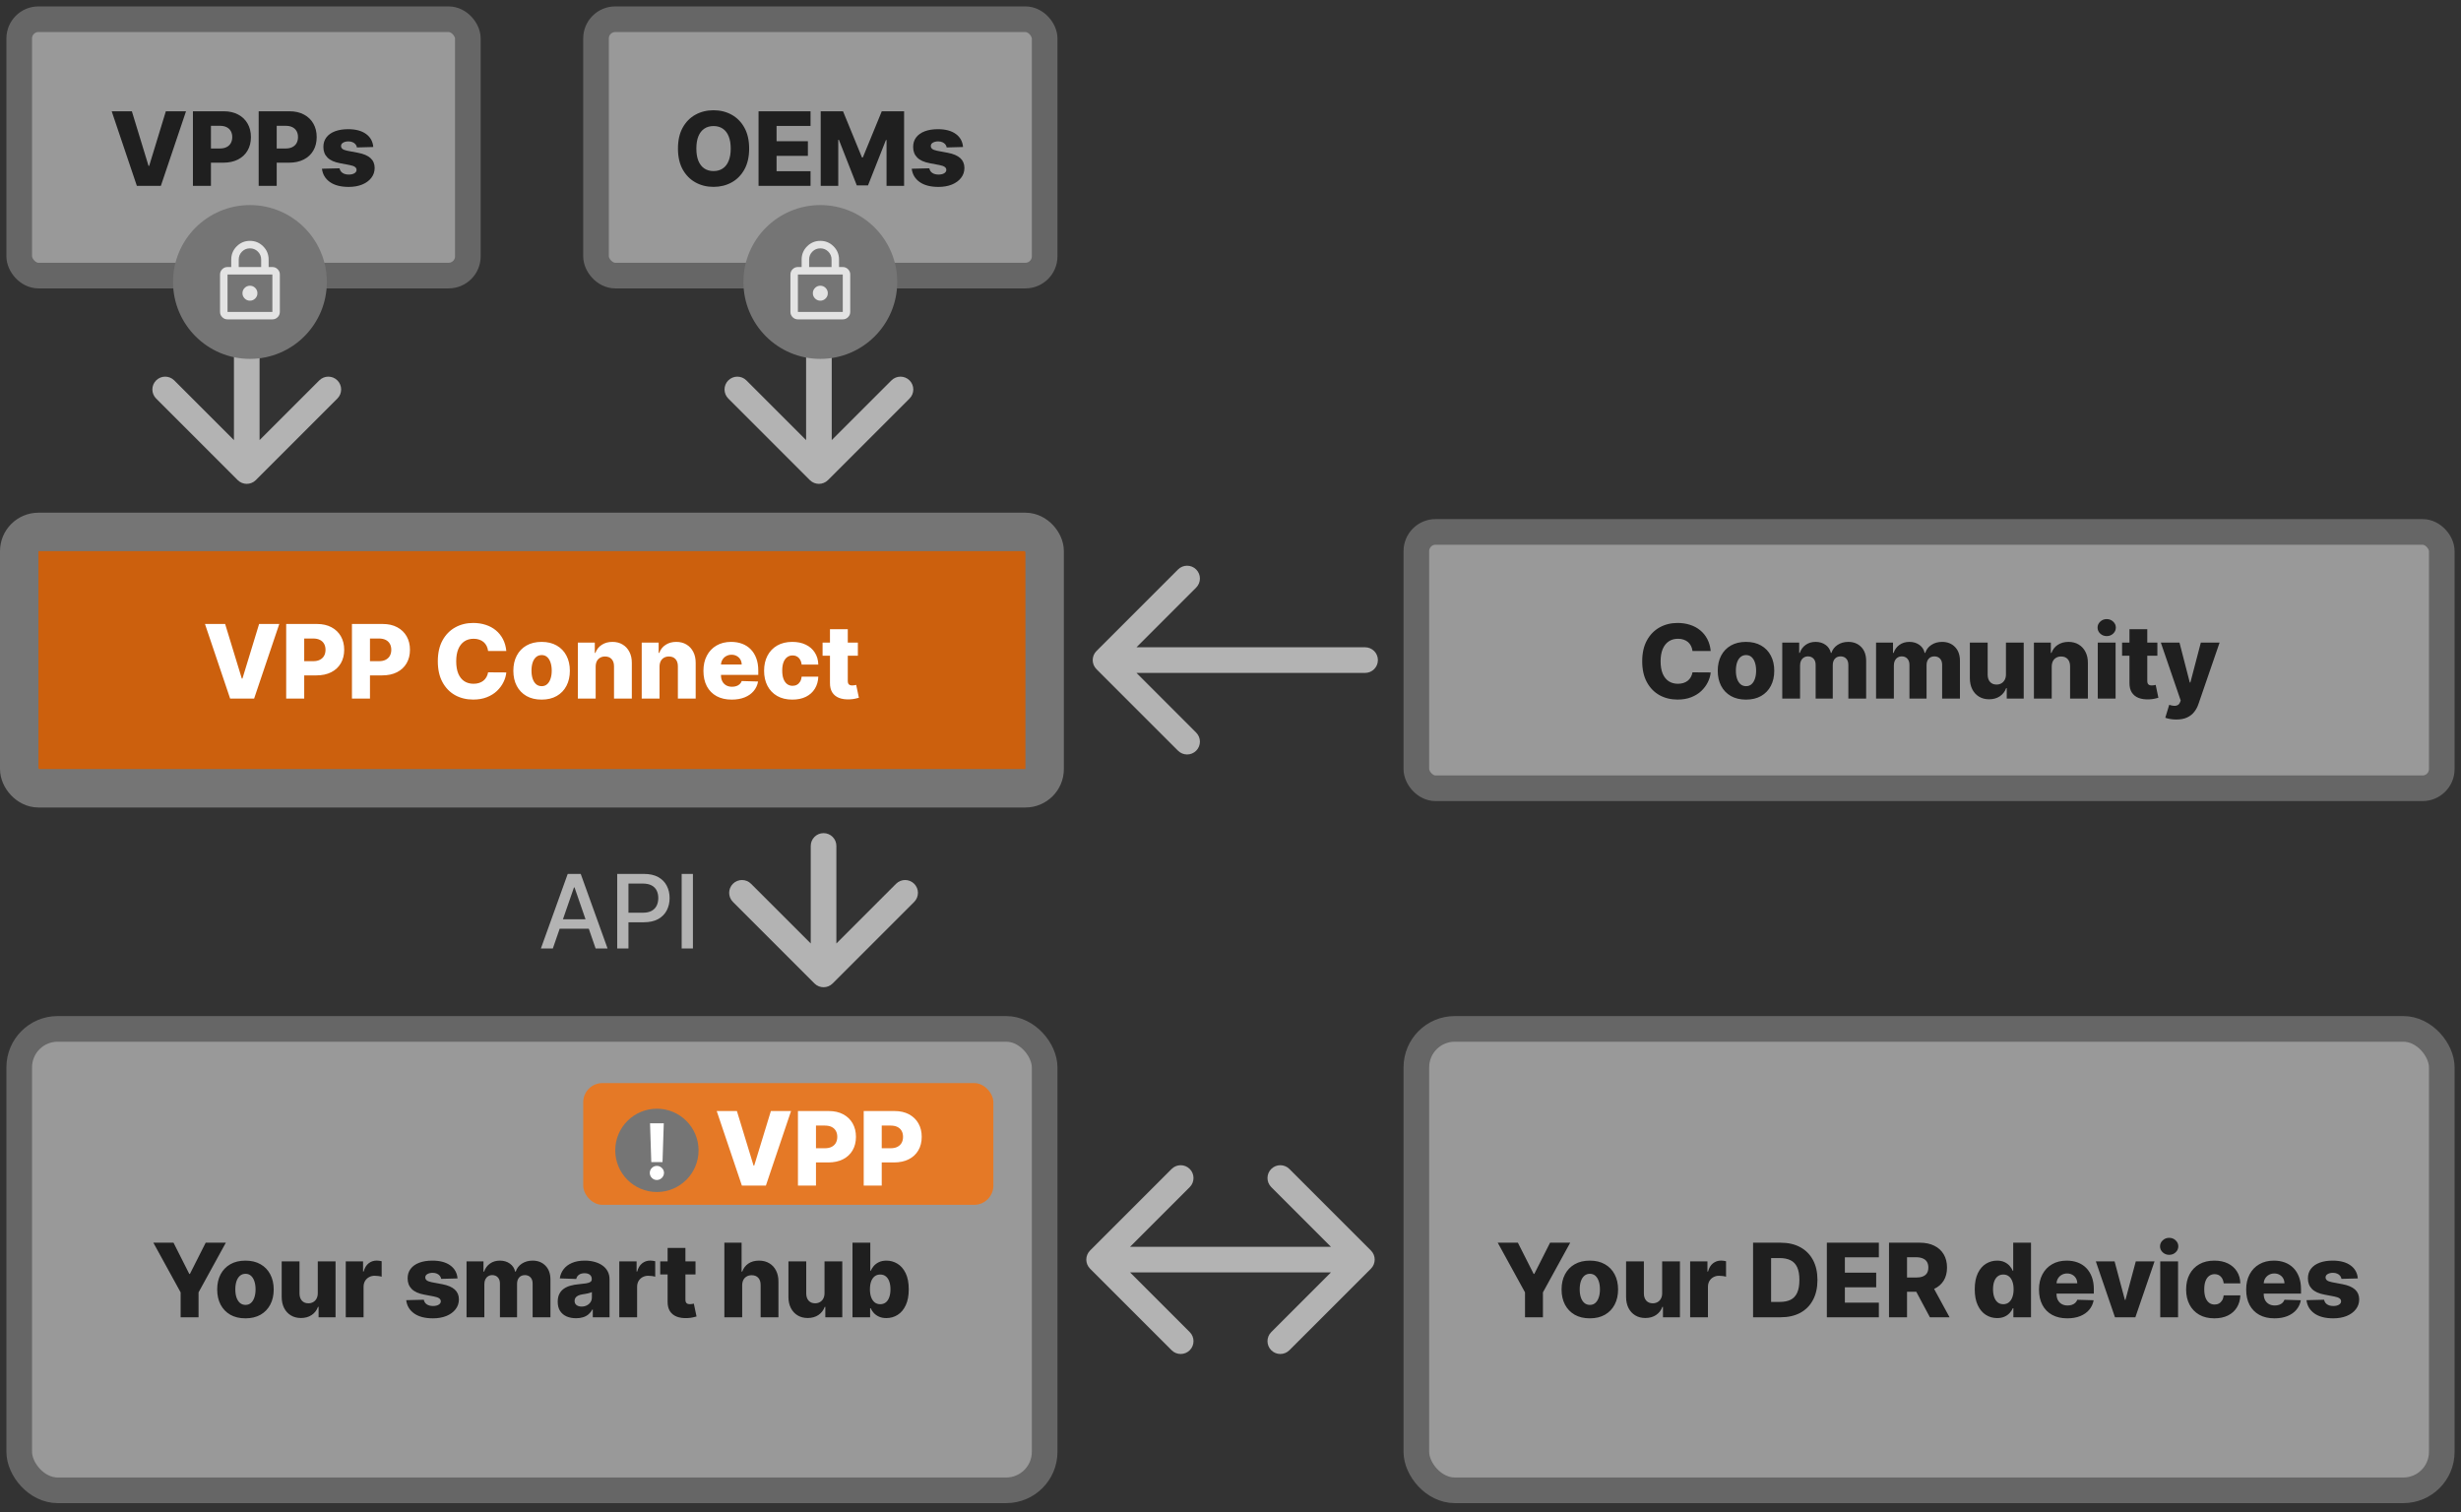 <svg width="384" height="236" viewBox="0 0 384 236" fill="none" xmlns="http://www.w3.org/2000/svg">
<rect x="0" y="0" width="384" height="236" fill="#333333" stroke="none"/>
<rect x="3" y="160.545" width="160" height="72" rx="6" fill="white" fill-opacity="0.5" stroke="#666666" stroke-width="4" stroke-linecap="round"/>
<path d="M23.93 193.909H27.072L29.532 198.778H29.634L32.094 193.909H35.236L30.981 201.659V205.545H28.185V201.659L23.93 193.909ZM38.297 205.71C37.381 205.71 36.593 205.523 35.934 205.148C35.279 204.769 34.773 204.242 34.417 203.568C34.065 202.89 33.889 202.104 33.889 201.21C33.889 200.312 34.065 199.526 34.417 198.852C34.773 198.174 35.279 197.648 35.934 197.273C36.593 196.894 37.381 196.705 38.297 196.705C39.214 196.705 40 196.894 40.656 197.273C41.315 197.648 41.82 198.174 42.172 198.852C42.529 199.526 42.707 200.312 42.707 201.21C42.707 202.104 42.529 202.89 42.172 203.568C41.82 204.242 41.315 204.769 40.656 205.148C40 205.523 39.214 205.71 38.297 205.71ZM38.315 203.614C38.648 203.614 38.93 203.511 39.161 203.307C39.392 203.102 39.568 202.818 39.69 202.455C39.815 202.091 39.877 201.67 39.877 201.193C39.877 200.708 39.815 200.284 39.69 199.92C39.568 199.557 39.392 199.273 39.161 199.068C38.93 198.864 38.648 198.761 38.315 198.761C37.97 198.761 37.678 198.864 37.44 199.068C37.205 199.273 37.025 199.557 36.9 199.92C36.779 200.284 36.718 200.708 36.718 201.193C36.718 201.67 36.779 202.091 36.9 202.455C37.025 202.818 37.205 203.102 37.44 203.307C37.678 203.511 37.97 203.614 38.315 203.614ZM49.585 201.778V196.818H52.357V205.545H49.71V203.92H49.619C49.425 204.455 49.096 204.879 48.63 205.193C48.168 205.504 47.609 205.659 46.954 205.659C46.359 205.659 45.837 205.523 45.386 205.25C44.935 204.977 44.585 204.597 44.335 204.108C44.085 203.615 43.958 203.04 43.954 202.381V196.818H46.732V201.835C46.736 202.309 46.861 202.682 47.107 202.955C47.354 203.227 47.689 203.364 48.113 203.364C48.389 203.364 48.638 203.303 48.857 203.182C49.081 203.057 49.257 202.877 49.386 202.642C49.518 202.403 49.585 202.115 49.585 201.778ZM53.95 205.545V196.818H56.649V198.409H56.74C56.899 197.833 57.158 197.405 57.518 197.125C57.878 196.841 58.296 196.699 58.774 196.699C58.903 196.699 59.035 196.708 59.171 196.727C59.308 196.742 59.435 196.767 59.552 196.801V199.216C59.419 199.17 59.245 199.134 59.029 199.108C58.817 199.081 58.628 199.068 58.461 199.068C58.132 199.068 57.834 199.142 57.569 199.29C57.308 199.434 57.101 199.636 56.95 199.898C56.802 200.155 56.728 200.458 56.728 200.807V205.545H53.95ZM71.389 199.483L68.838 199.551C68.811 199.369 68.739 199.208 68.622 199.068C68.504 198.924 68.351 198.812 68.162 198.733C67.976 198.65 67.76 198.608 67.514 198.608C67.192 198.608 66.917 198.672 66.69 198.801C66.467 198.93 66.357 199.104 66.361 199.324C66.357 199.494 66.425 199.642 66.565 199.767C66.709 199.892 66.965 199.992 67.332 200.068L69.014 200.386C69.885 200.553 70.533 200.83 70.957 201.216C71.385 201.602 71.601 202.114 71.605 202.75C71.601 203.348 71.423 203.869 71.071 204.312C70.722 204.756 70.245 205.1 69.639 205.347C69.033 205.589 68.34 205.71 67.559 205.71C66.313 205.71 65.33 205.455 64.611 204.943C63.895 204.428 63.486 203.739 63.383 202.875L66.128 202.807C66.188 203.125 66.345 203.367 66.599 203.534C66.853 203.701 67.177 203.784 67.571 203.784C67.927 203.784 68.217 203.718 68.44 203.585C68.664 203.453 68.777 203.276 68.781 203.057C68.777 202.86 68.69 202.703 68.52 202.585C68.349 202.464 68.082 202.369 67.719 202.301L66.196 202.011C65.321 201.852 64.669 201.559 64.241 201.131C63.813 200.699 63.601 200.15 63.605 199.483C63.601 198.9 63.756 198.401 64.071 197.989C64.385 197.572 64.832 197.254 65.412 197.034C65.991 196.814 66.675 196.705 67.463 196.705C68.645 196.705 69.576 196.953 70.258 197.449C70.94 197.941 71.317 198.619 71.389 199.483ZM72.797 205.545V196.818H75.439V198.42H75.535C75.717 197.89 76.024 197.472 76.456 197.165C76.888 196.858 77.403 196.705 78.001 196.705C78.607 196.705 79.126 196.86 79.558 197.17C79.99 197.481 80.265 197.898 80.382 198.42H80.473C80.636 197.901 80.954 197.487 81.427 197.176C81.901 196.862 82.46 196.705 83.104 196.705C83.929 196.705 84.6 196.97 85.115 197.5C85.63 198.026 85.888 198.75 85.888 199.67V205.545H83.109V200.307C83.109 199.871 82.998 199.54 82.774 199.312C82.551 199.081 82.261 198.966 81.905 198.966C81.522 198.966 81.221 199.091 81.001 199.341C80.785 199.587 80.677 199.919 80.677 200.335V205.545H78.007V200.278C78.007 199.873 77.897 199.553 77.677 199.318C77.458 199.083 77.168 198.966 76.808 198.966C76.566 198.966 76.352 199.025 76.166 199.142C75.981 199.256 75.835 199.419 75.729 199.631C75.626 199.843 75.575 200.093 75.575 200.381V205.545H72.797ZM89.894 205.693C89.337 205.693 88.842 205.6 88.411 205.415C87.983 205.225 87.644 204.941 87.394 204.562C87.147 204.18 87.024 203.701 87.024 203.125C87.024 202.64 87.109 202.231 87.28 201.898C87.45 201.564 87.685 201.294 87.984 201.085C88.284 200.877 88.628 200.72 89.019 200.614C89.409 200.504 89.825 200.43 90.269 200.392C90.765 200.347 91.164 200.299 91.467 200.25C91.77 200.197 91.99 200.123 92.126 200.028C92.267 199.93 92.337 199.792 92.337 199.614V199.585C92.337 199.294 92.236 199.068 92.036 198.909C91.835 198.75 91.564 198.67 91.223 198.67C90.856 198.67 90.56 198.75 90.337 198.909C90.113 199.068 89.971 199.288 89.911 199.568L87.348 199.477C87.424 198.947 87.619 198.473 87.933 198.057C88.251 197.636 88.687 197.307 89.24 197.068C89.797 196.826 90.466 196.705 91.246 196.705C91.803 196.705 92.316 196.771 92.786 196.903C93.255 197.032 93.664 197.222 94.013 197.472C94.361 197.718 94.63 198.021 94.82 198.381C95.013 198.74 95.109 199.151 95.109 199.614V205.545H92.496V204.33H92.428C92.272 204.625 92.073 204.875 91.831 205.08C91.592 205.284 91.31 205.437 90.984 205.54C90.662 205.642 90.299 205.693 89.894 205.693ZM90.751 203.875C91.051 203.875 91.32 203.814 91.558 203.693C91.801 203.572 91.994 203.405 92.138 203.193C92.282 202.977 92.354 202.727 92.354 202.443V201.614C92.274 201.655 92.178 201.693 92.064 201.727C91.954 201.761 91.833 201.794 91.7 201.824C91.568 201.854 91.431 201.881 91.291 201.903C91.151 201.926 91.017 201.947 90.888 201.966C90.626 202.008 90.403 202.072 90.217 202.159C90.036 202.246 89.895 202.36 89.797 202.5C89.702 202.636 89.655 202.799 89.655 202.989C89.655 203.276 89.757 203.496 89.962 203.648C90.17 203.799 90.433 203.875 90.751 203.875ZM96.632 205.545V196.818H99.331V198.409H99.422C99.581 197.833 99.841 197.405 100.2 197.125C100.56 196.841 100.979 196.699 101.456 196.699C101.585 196.699 101.718 196.708 101.854 196.727C101.99 196.742 102.117 196.767 102.235 196.801V199.216C102.102 199.17 101.928 199.134 101.712 199.108C101.5 199.081 101.31 199.068 101.144 199.068C100.814 199.068 100.517 199.142 100.252 199.29C99.99 199.434 99.784 199.636 99.632 199.898C99.485 200.155 99.411 200.458 99.411 200.807V205.545H96.632ZM108.523 196.818V198.864H103.017V196.818H108.523ZM104.171 194.727H106.949V202.801C106.949 202.972 106.976 203.11 107.029 203.216C107.086 203.318 107.167 203.392 107.273 203.437C107.379 203.479 107.506 203.5 107.654 203.5C107.76 203.5 107.872 203.49 107.989 203.472C108.11 203.449 108.201 203.43 108.262 203.415L108.682 205.42C108.55 205.458 108.362 205.506 108.12 205.562C107.881 205.619 107.595 205.655 107.262 205.67C106.61 205.701 106.051 205.625 105.586 205.443C105.123 205.258 104.769 204.97 104.523 204.58C104.281 204.189 104.163 203.699 104.171 203.108V194.727ZM115.805 200.568V205.545H113.026V193.909H115.714V198.42H115.81C116.007 197.883 116.329 197.462 116.776 197.159C117.227 196.856 117.778 196.705 118.43 196.705C119.043 196.705 119.577 196.841 120.032 197.114C120.486 197.383 120.839 197.763 121.089 198.256C121.342 198.748 121.467 199.324 121.464 199.983V205.545H118.685V200.528C118.689 200.044 118.568 199.665 118.322 199.392C118.075 199.119 117.729 198.983 117.282 198.983C116.99 198.983 116.733 199.047 116.509 199.176C116.289 199.301 116.117 199.481 115.992 199.716C115.871 199.951 115.808 200.235 115.805 200.568ZM128.653 201.778V196.818H131.425V205.545H128.778V203.92H128.687C128.494 204.455 128.164 204.879 127.698 205.193C127.236 205.504 126.677 205.659 126.022 205.659C125.427 205.659 124.905 205.523 124.454 205.25C124.003 204.977 123.653 204.597 123.403 204.108C123.153 203.615 123.026 203.04 123.022 202.381V196.818H125.8V201.835C125.804 202.309 125.929 202.682 126.175 202.955C126.422 203.227 126.757 203.364 127.181 203.364C127.458 203.364 127.706 203.303 127.925 203.182C128.149 203.057 128.325 202.877 128.454 202.642C128.586 202.403 128.653 202.115 128.653 201.778ZM133.018 205.545V193.909H135.796V198.312H135.853C135.967 198.047 136.128 197.792 136.336 197.545C136.548 197.299 136.817 197.098 137.143 196.943C137.472 196.784 137.866 196.705 138.325 196.705C138.931 196.705 139.497 196.864 140.024 197.182C140.554 197.5 140.982 197.99 141.308 198.653C141.633 199.316 141.796 200.161 141.796 201.187C141.796 202.176 141.639 203.004 141.325 203.67C141.014 204.337 140.594 204.837 140.063 205.17C139.537 205.504 138.952 205.67 138.308 205.67C137.868 205.67 137.488 205.598 137.166 205.455C136.844 205.311 136.573 205.121 136.353 204.886C136.137 204.651 135.971 204.4 135.853 204.131H135.768V205.545H133.018ZM135.74 201.182C135.74 201.651 135.802 202.061 135.927 202.409C136.056 202.758 136.24 203.028 136.478 203.222C136.721 203.411 137.01 203.506 137.347 203.506C137.688 203.506 137.978 203.411 138.217 203.222C138.455 203.028 138.635 202.758 138.757 202.409C138.882 202.061 138.944 201.651 138.944 201.182C138.944 200.712 138.882 200.305 138.757 199.96C138.635 199.615 138.455 199.348 138.217 199.159C137.982 198.97 137.692 198.875 137.347 198.875C137.007 198.875 136.717 198.968 136.478 199.153C136.24 199.339 136.056 199.604 135.927 199.949C135.802 200.294 135.74 200.705 135.74 201.182Z" fill="black" fill-opacity="0.8"/>
<rect x="221" y="160.545" width="160" height="72" rx="6" fill="white" fill-opacity="0.5" stroke="#666666" stroke-width="4" stroke-linecap="round"/>
<path d="M233.699 193.909H236.841L239.302 198.778H239.404L241.864 193.909H245.006L240.75 201.659V205.545H237.955V201.659L233.699 193.909ZM248.067 205.71C247.151 205.71 246.363 205.523 245.704 205.148C245.048 204.769 244.543 204.242 244.187 203.568C243.834 202.89 243.658 202.104 243.658 201.21C243.658 200.312 243.834 199.526 244.187 198.852C244.543 198.174 245.048 197.648 245.704 197.273C246.363 196.894 247.151 196.705 248.067 196.705C248.984 196.705 249.77 196.894 250.425 197.273C251.084 197.648 251.59 198.174 251.942 198.852C252.298 199.526 252.476 200.312 252.476 201.21C252.476 202.104 252.298 202.89 251.942 203.568C251.59 204.242 251.084 204.769 250.425 205.148C249.77 205.523 248.984 205.71 248.067 205.71ZM248.084 203.614C248.418 203.614 248.7 203.511 248.931 203.307C249.162 203.102 249.338 202.818 249.459 202.455C249.584 202.091 249.647 201.67 249.647 201.193C249.647 200.708 249.584 200.284 249.459 199.92C249.338 199.557 249.162 199.273 248.931 199.068C248.7 198.864 248.418 198.761 248.084 198.761C247.74 198.761 247.448 198.864 247.209 199.068C246.974 199.273 246.795 199.557 246.67 199.92C246.548 200.284 246.488 200.708 246.488 201.193C246.488 201.67 246.548 202.091 246.67 202.455C246.795 202.818 246.974 203.102 247.209 203.307C247.448 203.511 247.74 203.614 248.084 203.614ZM259.354 201.778V196.818H262.127V205.545H259.479V203.92H259.388C259.195 204.455 258.866 204.879 258.4 205.193C257.938 205.504 257.379 205.659 256.724 205.659C256.129 205.659 255.606 205.523 255.156 205.25C254.705 204.977 254.354 204.597 254.104 204.108C253.854 203.615 253.727 203.04 253.724 202.381V196.818H256.502V201.835C256.506 202.309 256.631 202.682 256.877 202.955C257.123 203.227 257.459 203.364 257.883 203.364C258.159 203.364 258.407 203.303 258.627 203.182C258.851 203.057 259.027 202.877 259.156 202.642C259.288 202.403 259.354 202.115 259.354 201.778ZM263.72 205.545V196.818H266.418V198.409H266.509C266.668 197.833 266.928 197.405 267.288 197.125C267.648 196.841 268.066 196.699 268.543 196.699C268.672 196.699 268.805 196.708 268.941 196.727C269.078 196.742 269.204 196.767 269.322 196.801V199.216C269.189 199.17 269.015 199.134 268.799 199.108C268.587 199.081 268.398 199.068 268.231 199.068C267.901 199.068 267.604 199.142 267.339 199.29C267.078 199.434 266.871 199.636 266.72 199.898C266.572 200.155 266.498 200.458 266.498 200.807V205.545H263.72ZM277.841 205.545H273.539V193.909H277.835C279.02 193.909 280.041 194.142 280.897 194.608C281.757 195.07 282.42 195.737 282.886 196.608C283.352 197.475 283.585 198.513 283.585 199.722C283.585 200.934 283.352 201.975 282.886 202.847C282.424 203.718 281.763 204.386 280.903 204.852C280.043 205.314 279.022 205.545 277.841 205.545ZM276.352 203.148H277.733C278.384 203.148 278.935 203.038 279.386 202.818C279.841 202.595 280.183 202.233 280.414 201.733C280.649 201.229 280.767 200.559 280.767 199.722C280.767 198.884 280.649 198.218 280.414 197.722C280.18 197.222 279.833 196.862 279.375 196.642C278.92 196.419 278.36 196.307 277.693 196.307H276.352V203.148ZM285.051 205.545V193.909H293.165V196.193H287.863V198.58H292.75V200.869H287.863V203.261H293.165V205.545H285.051ZM294.75 205.545V193.909H299.557C300.428 193.909 301.18 194.066 301.812 194.381C302.449 194.691 302.939 195.138 303.284 195.722C303.629 196.301 303.801 196.989 303.801 197.784C303.801 198.591 303.625 199.276 303.273 199.841C302.92 200.401 302.42 200.83 301.773 201.125C301.125 201.417 300.358 201.562 299.472 201.562H296.432V199.347H298.949C299.373 199.347 299.727 199.292 300.011 199.182C300.299 199.068 300.517 198.898 300.665 198.67C300.812 198.439 300.886 198.144 300.886 197.784C300.886 197.424 300.812 197.127 300.665 196.892C300.517 196.653 300.299 196.475 300.011 196.358C299.723 196.237 299.369 196.176 298.949 196.176H297.562V205.545H294.75ZM301.301 200.227L304.199 205.545H301.131L298.29 200.227H301.301ZM311.617 205.67C310.973 205.67 310.388 205.504 309.861 205.17C309.334 204.837 308.914 204.337 308.6 203.67C308.285 203.004 308.128 202.176 308.128 201.187C308.128 200.161 308.291 199.316 308.617 198.653C308.942 197.99 309.369 197.5 309.895 197.182C310.425 196.864 310.995 196.705 311.605 196.705C312.064 196.705 312.456 196.784 312.781 196.943C313.107 197.098 313.376 197.299 313.588 197.545C313.8 197.792 313.961 198.047 314.071 198.312H314.128V193.909H316.906V205.545H314.156V204.131H314.071C313.954 204.4 313.787 204.651 313.571 204.886C313.355 205.121 313.084 205.311 312.759 205.455C312.437 205.598 312.056 205.67 311.617 205.67ZM312.583 203.506C312.92 203.506 313.208 203.411 313.446 203.222C313.685 203.028 313.869 202.758 313.997 202.409C314.126 202.061 314.191 201.651 314.191 201.182C314.191 200.705 314.126 200.294 313.997 199.949C313.872 199.604 313.689 199.339 313.446 199.153C313.208 198.968 312.92 198.875 312.583 198.875C312.238 198.875 311.946 198.97 311.708 199.159C311.469 199.348 311.287 199.615 311.162 199.96C311.041 200.305 310.98 200.712 310.98 201.182C310.98 201.651 311.043 202.061 311.168 202.409C311.293 202.758 311.473 203.028 311.708 203.222C311.946 203.411 312.238 203.506 312.583 203.506ZM322.567 205.71C321.654 205.71 320.866 205.53 320.203 205.17C319.544 204.807 319.037 204.29 318.681 203.619C318.328 202.945 318.152 202.144 318.152 201.216C318.152 200.314 318.33 199.526 318.686 198.852C319.042 198.174 319.544 197.648 320.192 197.273C320.84 196.894 321.603 196.705 322.482 196.705C323.103 196.705 323.671 196.801 324.186 196.994C324.702 197.187 325.147 197.473 325.522 197.852C325.897 198.231 326.188 198.699 326.397 199.256C326.605 199.809 326.709 200.443 326.709 201.159V201.852H319.124V200.239H324.124C324.12 199.943 324.05 199.68 323.914 199.449C323.777 199.218 323.59 199.038 323.351 198.909C323.116 198.776 322.846 198.71 322.539 198.71C322.228 198.71 321.95 198.78 321.703 198.92C321.457 199.057 321.262 199.244 321.118 199.483C320.974 199.718 320.899 199.985 320.891 200.284V201.926C320.891 202.282 320.961 202.595 321.101 202.864C321.241 203.129 321.44 203.335 321.698 203.483C321.955 203.631 322.262 203.705 322.618 203.705C322.864 203.705 323.088 203.67 323.289 203.602C323.489 203.534 323.662 203.434 323.806 203.301C323.95 203.169 324.058 203.006 324.13 202.812L326.681 202.886C326.575 203.458 326.342 203.956 325.982 204.381C325.626 204.801 325.158 205.129 324.578 205.364C323.999 205.595 323.328 205.71 322.567 205.71ZM336.184 196.818L333.189 205.545H330.008L327.019 196.818H329.945L331.553 202.83H331.644L333.258 196.818H336.184ZM337.073 205.545V196.818H339.851V205.545H337.073ZM338.465 195.801C338.075 195.801 337.74 195.672 337.459 195.415C337.179 195.153 337.039 194.839 337.039 194.472C337.039 194.108 337.179 193.797 337.459 193.54C337.74 193.278 338.075 193.148 338.465 193.148C338.859 193.148 339.194 193.278 339.471 193.54C339.751 193.797 339.891 194.108 339.891 194.472C339.891 194.839 339.751 195.153 339.471 195.415C339.194 195.672 338.859 195.801 338.465 195.801ZM345.518 205.71C344.597 205.71 343.808 205.521 343.148 205.142C342.493 204.763 341.989 204.237 341.637 203.562C341.285 202.884 341.109 202.1 341.109 201.21C341.109 200.316 341.285 199.532 341.637 198.858C341.993 198.18 342.499 197.651 343.154 197.273C343.813 196.894 344.599 196.705 345.512 196.705C346.319 196.705 347.022 196.85 347.62 197.142C348.222 197.434 348.692 197.847 349.029 198.381C349.37 198.911 349.55 199.534 349.569 200.25H346.972C346.919 199.803 346.768 199.453 346.518 199.199C346.272 198.945 345.95 198.818 345.552 198.818C345.23 198.818 344.948 198.909 344.705 199.091C344.463 199.269 344.273 199.534 344.137 199.886C344.005 200.235 343.938 200.667 343.938 201.182C343.938 201.697 344.005 202.133 344.137 202.489C344.273 202.841 344.463 203.108 344.705 203.29C344.948 203.468 345.23 203.557 345.552 203.557C345.809 203.557 346.037 203.502 346.234 203.392C346.434 203.282 346.599 203.121 346.728 202.909C346.857 202.693 346.938 202.432 346.972 202.125H349.569C349.542 202.845 349.362 203.473 349.029 204.011C348.7 204.549 348.236 204.968 347.637 205.267C347.042 205.562 346.336 205.71 345.518 205.71ZM354.894 205.71C353.981 205.71 353.194 205.53 352.531 205.17C351.872 204.807 351.364 204.29 351.008 203.619C350.656 202.945 350.48 202.144 350.48 201.216C350.48 200.314 350.658 199.526 351.014 198.852C351.37 198.174 351.872 197.648 352.519 197.273C353.167 196.894 353.93 196.705 354.809 196.705C355.43 196.705 355.999 196.801 356.514 196.994C357.029 197.187 357.474 197.473 357.849 197.852C358.224 198.231 358.516 198.699 358.724 199.256C358.932 199.809 359.036 200.443 359.036 201.159V201.852H351.451V200.239H356.451C356.447 199.943 356.377 199.68 356.241 199.449C356.105 199.218 355.917 199.038 355.678 198.909C355.444 198.776 355.173 198.71 354.866 198.71C354.555 198.71 354.277 198.78 354.031 198.92C353.785 199.057 353.589 199.244 353.445 199.483C353.302 199.718 353.226 199.985 353.218 200.284V201.926C353.218 202.282 353.288 202.595 353.428 202.864C353.569 203.129 353.767 203.335 354.025 203.483C354.283 203.631 354.589 203.705 354.945 203.705C355.192 203.705 355.415 203.67 355.616 203.602C355.817 203.534 355.989 203.434 356.133 203.301C356.277 203.169 356.385 203.006 356.457 202.812L359.008 202.886C358.902 203.458 358.669 203.956 358.309 204.381C357.953 204.801 357.485 205.129 356.906 205.364C356.326 205.595 355.656 205.71 354.894 205.71ZM367.899 199.483L365.348 199.551C365.321 199.369 365.249 199.208 365.132 199.068C365.014 198.924 364.861 198.812 364.671 198.733C364.486 198.65 364.27 198.608 364.024 198.608C363.702 198.608 363.427 198.672 363.2 198.801C362.976 198.93 362.867 199.104 362.87 199.324C362.867 199.494 362.935 199.642 363.075 199.767C363.219 199.892 363.475 199.992 363.842 200.068L365.524 200.386C366.395 200.553 367.043 200.83 367.467 201.216C367.895 201.602 368.111 202.114 368.115 202.75C368.111 203.348 367.933 203.869 367.581 204.312C367.232 204.756 366.755 205.1 366.149 205.347C365.543 205.589 364.85 205.71 364.069 205.71C362.823 205.71 361.84 205.455 361.12 204.943C360.404 204.428 359.995 203.739 359.893 202.875L362.637 202.807C362.698 203.125 362.855 203.367 363.109 203.534C363.363 203.701 363.687 203.784 364.081 203.784C364.437 203.784 364.726 203.718 364.95 203.585C365.173 203.453 365.287 203.276 365.291 203.057C365.287 202.86 365.2 202.703 365.029 202.585C364.859 202.464 364.592 202.369 364.228 202.301L362.706 202.011C361.831 201.852 361.179 201.559 360.751 201.131C360.323 200.699 360.111 200.15 360.115 199.483C360.111 198.9 360.266 198.401 360.581 197.989C360.895 197.572 361.342 197.254 361.921 197.034C362.501 196.814 363.185 196.705 363.973 196.705C365.154 196.705 366.086 196.953 366.768 197.449C367.45 197.941 367.827 198.619 367.899 199.483Z" fill="black" fill-opacity="0.8"/>
<rect x="221" y="83" width="160" height="40" rx="3" fill="white" fill-opacity="0.5" stroke="#666666" stroke-width="4" stroke-linecap="round"/>
<path d="M266.928 101.58H264.088C264.05 101.288 263.972 101.025 263.855 100.79C263.737 100.555 263.582 100.354 263.389 100.188C263.195 100.021 262.966 99.894 262.701 99.807C262.44 99.716 262.15 99.671 261.832 99.671C261.267 99.671 260.781 99.809 260.372 100.085C259.966 100.362 259.654 100.761 259.434 101.284C259.218 101.807 259.11 102.439 259.11 103.182C259.11 103.955 259.22 104.602 259.44 105.125C259.663 105.644 259.976 106.036 260.377 106.301C260.783 106.562 261.262 106.693 261.815 106.693C262.125 106.693 262.408 106.653 262.661 106.574C262.919 106.494 263.144 106.379 263.338 106.227C263.534 106.072 263.695 105.884 263.82 105.665C263.949 105.441 264.038 105.189 264.088 104.909L266.928 104.926C266.879 105.441 266.73 105.949 266.48 106.449C266.233 106.949 265.894 107.405 265.463 107.818C265.031 108.227 264.504 108.553 263.883 108.795C263.266 109.038 262.557 109.159 261.758 109.159C260.705 109.159 259.762 108.928 258.928 108.466C258.099 108 257.444 107.322 256.963 106.432C256.481 105.542 256.241 104.458 256.241 103.182C256.241 101.902 256.485 100.816 256.974 99.926C257.463 99.036 258.124 98.36 258.957 97.898C259.79 97.436 260.724 97.204 261.758 97.204C262.463 97.204 263.114 97.303 263.713 97.5C264.311 97.693 264.838 97.977 265.292 98.352C265.747 98.724 266.116 99.18 266.4 99.722C266.684 100.263 266.86 100.883 266.928 101.58ZM272.436 109.165C271.519 109.165 270.731 108.977 270.072 108.602C269.417 108.223 268.911 107.697 268.555 107.023C268.203 106.345 268.027 105.559 268.027 104.665C268.027 103.767 268.203 102.981 268.555 102.307C268.911 101.629 269.417 101.102 270.072 100.727C270.731 100.348 271.519 100.159 272.436 100.159C273.352 100.159 274.138 100.348 274.794 100.727C275.453 101.102 275.958 101.629 276.311 102.307C276.667 102.981 276.845 103.767 276.845 104.665C276.845 105.559 276.667 106.345 276.311 107.023C275.958 107.697 275.453 108.223 274.794 108.602C274.138 108.977 273.352 109.165 272.436 109.165ZM272.453 107.068C272.786 107.068 273.068 106.966 273.299 106.761C273.53 106.557 273.707 106.273 273.828 105.909C273.953 105.545 274.015 105.125 274.015 104.648C274.015 104.163 273.953 103.739 273.828 103.375C273.707 103.011 273.53 102.727 273.299 102.523C273.068 102.318 272.786 102.216 272.453 102.216C272.108 102.216 271.816 102.318 271.578 102.523C271.343 102.727 271.163 103.011 271.038 103.375C270.917 103.739 270.856 104.163 270.856 104.648C270.856 105.125 270.917 105.545 271.038 105.909C271.163 106.273 271.343 106.557 271.578 106.761C271.816 106.966 272.108 107.068 272.453 107.068ZM278.092 109V100.273H280.734V101.875H280.831C281.013 101.345 281.319 100.926 281.751 100.619C282.183 100.312 282.698 100.159 283.297 100.159C283.903 100.159 284.422 100.314 284.853 100.625C285.285 100.936 285.56 101.352 285.677 101.875H285.768C285.931 101.356 286.249 100.941 286.723 100.631C287.196 100.316 287.755 100.159 288.399 100.159C289.225 100.159 289.895 100.424 290.41 100.955C290.925 101.481 291.183 102.205 291.183 103.125V109H288.405V103.761C288.405 103.326 288.293 102.994 288.069 102.767C287.846 102.536 287.556 102.42 287.2 102.42C286.817 102.42 286.516 102.545 286.297 102.795C286.081 103.042 285.973 103.373 285.973 103.79V109H283.302V103.733C283.302 103.328 283.192 103.008 282.973 102.773C282.753 102.538 282.463 102.42 282.103 102.42C281.861 102.42 281.647 102.479 281.461 102.597C281.276 102.71 281.13 102.873 281.024 103.085C280.922 103.297 280.87 103.547 280.87 103.835V109H278.092ZM292.729 109V100.273H295.371V101.875H295.467C295.649 101.345 295.956 100.926 296.388 100.619C296.819 100.312 297.335 100.159 297.933 100.159C298.539 100.159 299.058 100.314 299.49 100.625C299.922 100.936 300.196 101.352 300.314 101.875H300.405C300.568 101.356 300.886 100.941 301.359 100.631C301.833 100.316 302.391 100.159 303.035 100.159C303.861 100.159 304.532 100.424 305.047 100.955C305.562 101.481 305.819 102.205 305.819 103.125V109H303.041V103.761C303.041 103.326 302.929 102.994 302.706 102.767C302.482 102.536 302.193 102.42 301.837 102.42C301.454 102.42 301.153 102.545 300.933 102.795C300.717 103.042 300.609 103.373 300.609 103.79V109H297.939V103.733C297.939 103.328 297.829 103.008 297.609 102.773C297.39 102.538 297.1 102.42 296.74 102.42C296.497 102.42 296.283 102.479 296.098 102.597C295.912 102.71 295.766 102.873 295.66 103.085C295.558 103.297 295.507 103.547 295.507 103.835V109H292.729ZM312.996 105.233V100.273H315.768V109H313.121V107.375H313.03C312.837 107.909 312.507 108.333 312.041 108.648C311.579 108.958 311.02 109.114 310.365 109.114C309.77 109.114 309.248 108.977 308.797 108.705C308.346 108.432 307.996 108.051 307.746 107.562C307.496 107.07 307.369 106.494 307.365 105.835V100.273H310.143V105.29C310.147 105.763 310.272 106.136 310.518 106.409C310.765 106.682 311.1 106.818 311.524 106.818C311.801 106.818 312.049 106.758 312.268 106.636C312.492 106.511 312.668 106.331 312.797 106.097C312.929 105.858 312.996 105.57 312.996 105.233ZM320.139 104.023V109H317.361V100.273H320.003V101.875H320.1C320.293 101.341 320.622 100.922 321.088 100.619C321.554 100.312 322.109 100.159 322.753 100.159C323.367 100.159 323.899 100.297 324.35 100.574C324.804 100.847 325.156 101.229 325.406 101.722C325.66 102.21 325.785 102.782 325.781 103.438V109H323.003V103.983C323.007 103.498 322.884 103.119 322.634 102.847C322.387 102.574 322.045 102.438 321.605 102.438C321.314 102.438 321.056 102.502 320.833 102.631C320.613 102.756 320.442 102.936 320.321 103.17C320.204 103.405 320.143 103.689 320.139 104.023ZM327.326 109V100.273H330.104V109H327.326ZM328.718 99.256C328.327 99.256 327.992 99.127 327.712 98.869C327.432 98.608 327.291 98.294 327.291 97.926C327.291 97.562 327.432 97.252 327.712 96.994C327.992 96.733 328.327 96.602 328.718 96.602C329.112 96.602 329.447 96.733 329.723 96.994C330.004 97.252 330.144 97.562 330.144 97.926C330.144 98.294 330.004 98.608 329.723 98.869C329.447 99.127 329.112 99.256 328.718 99.256ZM336.623 100.273V102.318H331.117V100.273H336.623ZM332.27 98.182H335.049V106.256C335.049 106.426 335.075 106.564 335.128 106.67C335.185 106.773 335.267 106.847 335.373 106.892C335.479 106.934 335.606 106.955 335.753 106.955C335.859 106.955 335.971 106.945 336.088 106.926C336.21 106.903 336.301 106.884 336.361 106.869L336.782 108.875C336.649 108.913 336.462 108.96 336.219 109.017C335.981 109.074 335.695 109.11 335.361 109.125C334.71 109.155 334.151 109.08 333.685 108.898C333.223 108.712 332.869 108.424 332.623 108.034C332.38 107.644 332.263 107.153 332.27 106.562V98.182ZM339.563 112.273C339.23 112.273 338.915 112.246 338.62 112.193C338.324 112.144 338.071 112.078 337.859 111.994L338.472 109.977C338.745 110.068 338.991 110.121 339.211 110.136C339.434 110.152 339.626 110.116 339.785 110.028C339.948 109.945 340.073 109.795 340.16 109.58L340.268 109.318L337.165 100.273H340.074L341.682 106.5H341.773L343.404 100.273H346.33L343.04 109.835C342.881 110.313 342.656 110.733 342.364 111.097C342.076 111.464 341.703 111.752 341.245 111.96C340.79 112.169 340.23 112.273 339.563 112.273Z" fill="black" fill-opacity="0.8"/>
<path d="M86.261 148H84.398L88.585 136.364H90.614L94.801 148H92.938L89.648 138.477H89.557L86.261 148ZM86.574 143.443H92.619V144.92H86.574V143.443ZM96.305 148V136.364H100.453C101.359 136.364 102.109 136.528 102.703 136.858C103.298 137.187 103.743 137.638 104.038 138.21C104.334 138.778 104.482 139.419 104.482 140.131C104.482 140.847 104.332 141.491 104.033 142.062C103.737 142.631 103.29 143.081 102.692 143.415C102.097 143.744 101.349 143.909 100.448 143.909H97.595V142.42H100.288C100.86 142.42 101.324 142.322 101.681 142.125C102.037 141.924 102.298 141.652 102.465 141.307C102.631 140.962 102.715 140.57 102.715 140.131C102.715 139.691 102.631 139.301 102.465 138.96C102.298 138.619 102.035 138.352 101.675 138.159C101.319 137.966 100.849 137.869 100.266 137.869H98.061V148H96.305ZM108.12 136.364V148H106.364V136.364H108.12Z" fill="#B3B3B3"/>
<rect x="3" y="83" width="160" height="40" rx="3" fill="#FF6F00" fill-opacity="0.75" stroke="#757575" stroke-width="6" stroke-linecap="round"/>
<path d="M35.129 97.364L37.732 105.886H37.828L40.43 97.364H43.578L39.652 109H35.908L31.982 97.364H35.129ZM44.655 109V97.364H49.462C50.333 97.364 51.085 97.534 51.718 97.875C52.354 98.212 52.844 98.684 53.189 99.29C53.534 99.892 53.706 100.593 53.706 101.392C53.706 102.195 53.53 102.898 53.178 103.5C52.829 104.098 52.331 104.562 51.683 104.892C51.036 105.222 50.267 105.386 49.377 105.386H46.411V103.17H48.854C49.278 103.17 49.632 103.097 49.916 102.949C50.204 102.801 50.422 102.595 50.57 102.33C50.718 102.061 50.791 101.748 50.791 101.392C50.791 101.032 50.718 100.722 50.57 100.46C50.422 100.195 50.204 99.99 49.916 99.847C49.629 99.703 49.274 99.631 48.854 99.631H47.468V109H44.655ZM54.916 109V97.364H59.723C60.594 97.364 61.346 97.534 61.979 97.875C62.615 98.212 63.106 98.684 63.451 99.29C63.795 99.892 63.968 100.593 63.968 101.392C63.968 102.195 63.791 102.898 63.439 103.5C63.091 104.098 62.593 104.562 61.945 104.892C61.297 105.222 60.528 105.386 59.638 105.386H56.672V103.17H59.115C59.54 103.17 59.894 103.097 60.178 102.949C60.466 102.801 60.684 102.595 60.831 102.33C60.979 102.061 61.053 101.748 61.053 101.392C61.053 101.032 60.979 100.722 60.831 100.46C60.684 100.195 60.466 99.99 60.178 99.847C59.89 99.703 59.536 99.631 59.115 99.631H57.729V109H54.916ZM79.002 101.58H76.161C76.123 101.288 76.046 101.025 75.928 100.79C75.811 100.555 75.655 100.354 75.462 100.188C75.269 100.021 75.04 99.894 74.775 99.807C74.513 99.716 74.224 99.671 73.905 99.671C73.341 99.671 72.854 99.809 72.445 100.085C72.04 100.362 71.727 100.761 71.508 101.284C71.292 101.807 71.184 102.439 71.184 103.182C71.184 103.955 71.294 104.602 71.513 105.125C71.737 105.644 72.049 106.036 72.451 106.301C72.856 106.562 73.335 106.693 73.888 106.693C74.199 106.693 74.481 106.653 74.735 106.574C74.993 106.494 75.218 106.379 75.411 106.227C75.608 106.072 75.769 105.884 75.894 105.665C76.023 105.441 76.112 105.189 76.161 104.909L79.002 104.926C78.953 105.441 78.803 105.949 78.553 106.449C78.307 106.949 77.968 107.405 77.536 107.818C77.104 108.227 76.578 108.553 75.957 108.795C75.339 109.038 74.631 109.159 73.832 109.159C72.778 109.159 71.835 108.928 71.002 108.466C70.172 108 69.517 107.322 69.036 106.432C68.555 105.542 68.314 104.458 68.314 103.182C68.314 101.902 68.559 100.816 69.047 99.926C69.536 99.036 70.197 98.36 71.03 97.898C71.864 97.436 72.797 97.204 73.832 97.204C74.536 97.204 75.188 97.303 75.786 97.5C76.385 97.693 76.911 97.977 77.366 98.352C77.82 98.724 78.189 99.18 78.474 99.722C78.758 100.263 78.934 100.883 79.002 101.58ZM84.509 109.165C83.593 109.165 82.805 108.977 82.146 108.602C81.49 108.223 80.985 107.697 80.629 107.023C80.276 106.345 80.1 105.559 80.1 104.665C80.1 103.767 80.276 102.981 80.629 102.307C80.985 101.629 81.49 101.102 82.146 100.727C82.805 100.348 83.593 100.159 84.509 100.159C85.426 100.159 86.212 100.348 86.867 100.727C87.526 101.102 88.032 101.629 88.384 102.307C88.74 102.981 88.918 103.767 88.918 104.665C88.918 105.559 88.74 106.345 88.384 107.023C88.032 107.697 87.526 108.223 86.867 108.602C86.212 108.977 85.426 109.165 84.509 109.165ZM84.526 107.068C84.86 107.068 85.142 106.966 85.373 106.761C85.604 106.557 85.78 106.273 85.901 105.909C86.026 105.545 86.089 105.125 86.089 104.648C86.089 104.163 86.026 103.739 85.901 103.375C85.78 103.011 85.604 102.727 85.373 102.523C85.142 102.318 84.86 102.216 84.526 102.216C84.182 102.216 83.89 102.318 83.651 102.523C83.416 102.727 83.237 103.011 83.112 103.375C82.99 103.739 82.93 104.163 82.93 104.648C82.93 105.125 82.99 105.545 83.112 105.909C83.237 106.273 83.416 106.557 83.651 106.761C83.89 106.966 84.182 107.068 84.526 107.068ZM92.944 104.023V109H90.166V100.273H92.808V101.875H92.904C93.097 101.341 93.427 100.922 93.893 100.619C94.359 100.312 94.914 100.159 95.558 100.159C96.171 100.159 96.704 100.297 97.154 100.574C97.609 100.847 97.961 101.229 98.211 101.722C98.465 102.21 98.59 102.782 98.586 103.438V109H95.808V103.983C95.811 103.498 95.688 103.119 95.438 102.847C95.192 102.574 94.849 102.438 94.41 102.438C94.118 102.438 93.861 102.502 93.637 102.631C93.418 102.756 93.247 102.936 93.126 103.17C93.008 103.405 92.948 103.689 92.944 104.023ZM102.909 104.023V109H100.13V100.273H102.772V101.875H102.869C103.062 101.341 103.392 100.922 103.858 100.619C104.323 100.312 104.878 100.159 105.522 100.159C106.136 100.159 106.668 100.297 107.119 100.574C107.573 100.847 107.926 101.229 108.176 101.722C108.429 102.21 108.554 102.782 108.551 103.438V109H105.772V103.983C105.776 103.498 105.653 103.119 105.403 102.847C105.157 102.574 104.814 102.438 104.375 102.438C104.083 102.438 103.825 102.502 103.602 102.631C103.382 102.756 103.212 102.936 103.09 103.17C102.973 103.405 102.912 103.689 102.909 104.023ZM114.174 109.165C113.262 109.165 112.474 108.985 111.811 108.625C111.152 108.261 110.644 107.744 110.288 107.074C109.936 106.4 109.76 105.598 109.76 104.67C109.76 103.769 109.938 102.981 110.294 102.307C110.65 101.629 111.152 101.102 111.799 100.727C112.447 100.348 113.21 100.159 114.089 100.159C114.71 100.159 115.279 100.256 115.794 100.449C116.309 100.642 116.754 100.928 117.129 101.307C117.504 101.686 117.796 102.153 118.004 102.71C118.212 103.263 118.316 103.898 118.316 104.614V105.307H110.731V103.693H115.731C115.727 103.398 115.657 103.134 115.521 102.903C115.385 102.672 115.197 102.492 114.959 102.364C114.724 102.231 114.453 102.165 114.146 102.165C113.835 102.165 113.557 102.235 113.311 102.375C113.065 102.511 112.869 102.699 112.726 102.938C112.582 103.172 112.506 103.439 112.498 103.739V105.381C112.498 105.737 112.568 106.049 112.709 106.318C112.849 106.583 113.048 106.79 113.305 106.938C113.563 107.085 113.869 107.159 114.226 107.159C114.472 107.159 114.695 107.125 114.896 107.057C115.097 106.989 115.269 106.888 115.413 106.756C115.557 106.623 115.665 106.46 115.737 106.267L118.288 106.341C118.182 106.913 117.949 107.411 117.589 107.835C117.233 108.256 116.765 108.583 116.186 108.818C115.606 109.049 114.936 109.165 114.174 109.165ZM123.633 109.165C122.713 109.165 121.923 108.975 121.264 108.597C120.609 108.218 120.105 107.691 119.753 107.017C119.4 106.339 119.224 105.555 119.224 104.665C119.224 103.771 119.4 102.987 119.753 102.312C120.109 101.634 120.614 101.106 121.27 100.727C121.929 100.348 122.715 100.159 123.628 100.159C124.434 100.159 125.137 100.305 125.736 100.597C126.338 100.888 126.808 101.301 127.145 101.835C127.486 102.366 127.666 102.989 127.684 103.705H125.088C125.035 103.258 124.883 102.907 124.633 102.653C124.387 102.4 124.065 102.273 123.667 102.273C123.345 102.273 123.063 102.364 122.821 102.545C122.578 102.723 122.389 102.989 122.253 103.341C122.12 103.689 122.054 104.121 122.054 104.636C122.054 105.152 122.12 105.587 122.253 105.943C122.389 106.295 122.578 106.562 122.821 106.744C123.063 106.922 123.345 107.011 123.667 107.011C123.925 107.011 124.152 106.956 124.349 106.847C124.55 106.737 124.715 106.576 124.844 106.364C124.972 106.148 125.054 105.886 125.088 105.58H127.684C127.658 106.299 127.478 106.928 127.145 107.466C126.815 108.004 126.351 108.422 125.753 108.722C125.158 109.017 124.452 109.165 123.633 109.165ZM133.857 100.273V102.318H128.351V100.273H133.857ZM129.504 98.182H132.283V106.256C132.283 106.426 132.309 106.564 132.362 106.67C132.419 106.773 132.5 106.847 132.607 106.892C132.713 106.934 132.839 106.955 132.987 106.955C133.093 106.955 133.205 106.945 133.322 106.926C133.444 106.903 133.535 106.884 133.595 106.869L134.016 108.875C133.883 108.913 133.696 108.96 133.453 109.017C133.214 109.074 132.928 109.11 132.595 109.125C131.944 109.155 131.385 109.08 130.919 108.898C130.457 108.712 130.103 108.424 129.857 108.034C129.614 107.644 129.497 107.153 129.504 106.562V98.182Z" fill="white"/>
<rect x="3" y="3" width="70" height="40" rx="3" fill="white" fill-opacity="0.5" stroke="#666666" stroke-width="4" stroke-linecap="round"/>
<path d="M20.576 17.364L23.178 25.886H23.275L25.877 17.364H29.025L25.099 29H21.354L17.428 17.364H20.576ZM30.102 29V17.364H34.908C35.779 17.364 36.531 17.534 37.164 17.875C37.8 18.212 38.291 18.684 38.636 19.29C38.98 19.892 39.153 20.593 39.153 21.392C39.153 22.195 38.977 22.898 38.624 23.5C38.276 24.099 37.778 24.562 37.13 24.892C36.482 25.222 35.713 25.386 34.823 25.386H31.857V23.171H34.3C34.725 23.171 35.079 23.097 35.363 22.949C35.651 22.801 35.868 22.595 36.016 22.329C36.164 22.061 36.238 21.748 36.238 21.392C36.238 21.032 36.164 20.722 36.016 20.46C35.868 20.195 35.651 19.991 35.363 19.847C35.075 19.703 34.721 19.631 34.3 19.631H32.914V29H30.102ZM40.363 29V17.364H45.17C46.041 17.364 46.793 17.534 47.425 17.875C48.062 18.212 48.552 18.684 48.897 19.29C49.242 19.892 49.414 20.593 49.414 21.392C49.414 22.195 49.238 22.898 48.886 23.5C48.537 24.099 48.039 24.562 47.391 24.892C46.744 25.222 45.975 25.386 45.085 25.386H42.119V23.171H44.562C44.986 23.171 45.34 23.097 45.624 22.949C45.912 22.801 46.13 22.595 46.278 22.329C46.425 22.061 46.499 21.748 46.499 21.392C46.499 21.032 46.425 20.722 46.278 20.46C46.13 20.195 45.912 19.991 45.624 19.847C45.337 19.703 44.982 19.631 44.562 19.631H43.175V29H40.363ZM58.244 22.938L55.693 23.006C55.666 22.824 55.594 22.663 55.477 22.523C55.359 22.379 55.206 22.267 55.017 22.188C54.831 22.104 54.615 22.062 54.369 22.062C54.047 22.062 53.772 22.127 53.545 22.256C53.322 22.384 53.212 22.559 53.215 22.778C53.212 22.949 53.28 23.097 53.42 23.222C53.564 23.347 53.82 23.447 54.187 23.523L55.869 23.841C56.74 24.008 57.388 24.284 57.812 24.671C58.24 25.057 58.456 25.568 58.46 26.204C58.456 26.803 58.278 27.324 57.926 27.767C57.577 28.21 57.1 28.555 56.494 28.801C55.888 29.044 55.195 29.165 54.414 29.165C53.168 29.165 52.185 28.909 51.465 28.398C50.749 27.883 50.34 27.193 50.238 26.329L52.982 26.261C53.043 26.579 53.2 26.822 53.454 26.989C53.708 27.155 54.032 27.239 54.426 27.239C54.782 27.239 55.072 27.172 55.295 27.04C55.518 26.907 55.632 26.731 55.636 26.511C55.632 26.314 55.545 26.157 55.374 26.04C55.204 25.919 54.937 25.824 54.573 25.756L53.051 25.466C52.176 25.307 51.524 25.013 51.096 24.585C50.668 24.153 50.456 23.604 50.46 22.938C50.456 22.354 50.611 21.856 50.926 21.443C51.24 21.026 51.687 20.708 52.267 20.489C52.846 20.269 53.53 20.159 54.318 20.159C55.499 20.159 56.431 20.407 57.113 20.903C57.795 21.396 58.172 22.074 58.244 22.938Z" fill="black" fill-opacity="0.8"/>
<rect x="93" y="3" width="70" height="40" rx="3" fill="white" fill-opacity="0.5" stroke="#666666" stroke-width="4" stroke-linecap="round"/>
<path d="M116.893 23.182C116.893 24.462 116.647 25.547 116.155 26.438C115.662 27.328 114.996 28.004 114.155 28.466C113.318 28.928 112.378 29.159 111.336 29.159C110.291 29.159 109.35 28.926 108.513 28.46C107.675 27.994 107.011 27.318 106.518 26.432C106.03 25.542 105.785 24.458 105.785 23.182C105.785 21.901 106.03 20.816 106.518 19.926C107.011 19.036 107.675 18.36 108.513 17.898C109.35 17.436 110.291 17.204 111.336 17.204C112.378 17.204 113.318 17.436 114.155 17.898C114.996 18.36 115.662 19.036 116.155 19.926C116.647 20.816 116.893 21.901 116.893 23.182ZM114.018 23.182C114.018 22.424 113.91 21.784 113.694 21.261C113.482 20.739 113.175 20.343 112.774 20.074C112.376 19.805 111.897 19.671 111.336 19.671C110.78 19.671 110.3 19.805 109.899 20.074C109.497 20.343 109.189 20.739 108.973 21.261C108.761 21.784 108.655 22.424 108.655 23.182C108.655 23.939 108.761 24.579 108.973 25.102C109.189 25.625 109.497 26.021 109.899 26.29C110.3 26.559 110.78 26.693 111.336 26.693C111.897 26.693 112.376 26.559 112.774 26.29C113.175 26.021 113.482 25.625 113.694 25.102C113.91 24.579 114.018 23.939 114.018 23.182ZM118.359 29V17.364H126.473V19.648H121.172V22.034H126.058V24.324H121.172V26.716H126.473V29H118.359ZM128.058 17.364H131.541L134.496 24.568H134.632L137.587 17.364H141.07V29H138.331V21.852H138.234L135.439 28.926H133.689L130.894 21.812H130.797V29H128.058V17.364ZM150.267 22.938L147.716 23.006C147.69 22.824 147.618 22.663 147.5 22.523C147.383 22.379 147.229 22.267 147.04 22.188C146.854 22.104 146.638 22.062 146.392 22.062C146.07 22.062 145.796 22.127 145.568 22.256C145.345 22.384 145.235 22.559 145.239 22.778C145.235 22.949 145.303 23.097 145.443 23.222C145.587 23.347 145.843 23.447 146.21 23.523L147.892 23.841C148.763 24.008 149.411 24.284 149.835 24.671C150.263 25.057 150.479 25.568 150.483 26.204C150.479 26.803 150.301 27.324 149.949 27.767C149.601 28.21 149.123 28.555 148.517 28.801C147.911 29.044 147.218 29.165 146.438 29.165C145.191 29.165 144.209 28.909 143.489 28.398C142.773 27.883 142.364 27.193 142.262 26.329L145.006 26.261C145.066 26.579 145.224 26.822 145.477 26.989C145.731 27.155 146.055 27.239 146.449 27.239C146.805 27.239 147.095 27.172 147.318 27.04C147.542 26.907 147.656 26.731 147.659 26.511C147.656 26.314 147.568 26.157 147.398 26.04C147.227 25.919 146.96 25.824 146.597 25.756L145.074 25.466C144.199 25.307 143.548 25.013 143.12 24.585C142.691 24.153 142.479 23.604 142.483 22.938C142.479 22.354 142.635 21.856 142.949 21.443C143.263 21.026 143.71 20.708 144.29 20.489C144.87 20.269 145.553 20.159 146.341 20.159C147.523 20.159 148.455 20.407 149.137 20.903C149.818 21.396 150.195 22.074 150.267 22.938Z" fill="black" fill-opacity="0.8"/>
<path d="M170.086 195.131C169.305 195.912 169.305 197.179 170.086 197.96L182.814 210.688C183.595 211.469 184.861 211.469 185.642 210.688C186.423 209.906 186.423 208.64 185.642 207.859L174.328 196.545L185.642 185.232C186.423 184.451 186.423 183.184 185.642 182.403C184.861 181.622 183.595 181.622 182.814 182.403L170.086 195.131ZM213.914 197.96C214.695 197.179 214.695 195.912 213.914 195.131L201.186 182.403C200.405 181.622 199.139 181.622 198.358 182.403C197.577 183.184 197.577 184.451 198.358 185.232L209.672 196.545L198.358 207.859C197.577 208.64 197.577 209.906 198.358 210.688C199.139 211.469 200.405 211.469 201.186 210.688L213.914 197.96ZM171.5 198.545H212.5V194.545H171.5V198.545Z" fill="#B3B3B3"/>
<path d="M171.086 101.586C170.305 102.367 170.305 103.633 171.086 104.414L183.814 117.142C184.595 117.923 185.861 117.923 186.642 117.142C187.423 116.361 187.423 115.095 186.642 114.314L175.328 103L186.642 91.686C187.423 90.905 187.423 89.639 186.642 88.858C185.861 88.077 184.595 88.077 183.814 88.858L171.086 101.586ZM213 105C214.105 105 215 104.105 215 103C215 101.895 214.105 101 213 101V105ZM172.5 105H213V101H172.5V105Z" fill="#B3B3B3"/>
<path d="M129.779 51C129.779 49.895 128.884 49 127.779 49C126.675 49 125.779 49.895 125.779 51H129.779ZM126.365 74.914C127.146 75.695 128.412 75.695 129.194 74.914L141.921 62.186C142.702 61.405 142.702 60.139 141.921 59.358C141.14 58.577 139.874 58.577 139.093 59.358L127.779 70.672L116.466 59.358C115.685 58.577 114.418 58.577 113.637 59.358C112.856 60.139 112.856 61.405 113.637 62.186L126.365 74.914ZM125.779 51V73.5H129.779V51H125.779Z" fill="#B3B3B3"/>
<path d="M40.503 51C40.503 49.895 39.608 49 38.503 49C37.398 49 36.503 49.895 36.503 51H40.503ZM37.089 74.914C37.87 75.695 39.136 75.695 39.917 74.914L52.645 62.186C53.426 61.405 53.426 60.139 52.645 59.358C51.864 58.577 50.598 58.577 49.817 59.358L38.503 70.672L27.189 59.358C26.408 58.577 25.142 58.577 24.361 59.358C23.58 60.139 23.58 61.405 24.361 62.186L37.089 74.914ZM36.503 51V73.5H40.503V51H36.503Z" fill="#B3B3B3"/>
<circle cx="128" cy="44" r="12" fill="#757575"/>
<path d="M124.5 49.833C124.179 49.833 123.904 49.719 123.676 49.491C123.447 49.262 123.333 48.987 123.333 48.667V42.833C123.333 42.513 123.447 42.238 123.676 42.009C123.904 41.781 124.179 41.667 124.5 41.667H125.083V40.5C125.083 39.693 125.367 39.005 125.936 38.436C126.505 37.868 127.193 37.583 128 37.583C128.807 37.583 129.494 37.868 130.063 38.436C130.632 39.005 130.916 39.693 130.916 40.5V41.667H131.5C131.821 41.667 132.095 41.781 132.324 42.009C132.552 42.238 132.666 42.513 132.666 42.833V48.667C132.666 48.987 132.552 49.262 132.324 49.491C132.095 49.719 131.821 49.833 131.5 49.833H124.5ZM124.5 48.667H131.5V42.833H124.5V48.667ZM128 46.917C128.321 46.917 128.595 46.802 128.824 46.574C129.052 46.346 129.166 46.071 129.166 45.75C129.166 45.429 129.052 45.154 128.824 44.926C128.595 44.697 128.321 44.583 128 44.583C127.679 44.583 127.404 44.697 127.176 44.926C126.947 45.154 126.833 45.429 126.833 45.75C126.833 46.071 126.947 46.346 127.176 46.574C127.404 46.802 127.679 46.917 128 46.917ZM126.25 41.667H129.75V40.5C129.75 40.014 129.58 39.601 129.239 39.26C128.899 38.92 128.486 38.75 128 38.75C127.514 38.75 127.1 38.92 126.76 39.26C126.42 39.601 126.25 40.014 126.25 40.5V41.667Z" fill="#E3E3E3"/>
<circle cx="39" cy="44" r="12" fill="#757575"/>
<path d="M35.5 49.833C35.179 49.833 34.904 49.719 34.676 49.491C34.447 49.262 34.333 48.987 34.333 48.667V42.833C34.333 42.513 34.447 42.238 34.676 42.009C34.904 41.781 35.179 41.667 35.5 41.667H36.083V40.5C36.083 39.693 36.367 39.005 36.936 38.436C37.505 37.868 38.193 37.583 39 37.583C39.807 37.583 40.495 37.868 41.063 38.436C41.632 39.005 41.916 39.693 41.916 40.5V41.667H42.5C42.821 41.667 43.095 41.781 43.324 42.009C43.552 42.238 43.666 42.513 43.666 42.833V48.667C43.666 48.987 43.552 49.262 43.324 49.491C43.095 49.719 42.821 49.833 42.5 49.833H35.5ZM35.5 48.667H42.5V42.833H35.5V48.667ZM39 46.917C39.321 46.917 39.595 46.802 39.824 46.574C40.052 46.346 40.166 46.071 40.166 45.75C40.166 45.429 40.052 45.154 39.824 44.926C39.595 44.697 39.321 44.583 39 44.583C38.679 44.583 38.404 44.697 38.176 44.926C37.947 45.154 37.833 45.429 37.833 45.75C37.833 46.071 37.947 46.346 38.176 46.574C38.404 46.802 38.679 46.917 39 46.917ZM37.25 41.667H40.75V40.5C40.75 40.014 40.58 39.601 40.239 39.26C39.899 38.92 39.486 38.75 39 38.75C38.514 38.75 38.1 38.92 37.76 39.26C37.42 39.601 37.25 40.014 37.25 40.5V41.667Z" fill="#E3E3E3"/>
<rect x="91" y="169" width="64" height="19" rx="3" fill="#FF6F00" fill-opacity="0.75"/>
<path d="M114.982 173.364L117.584 181.886H117.68L120.283 173.364H123.43L119.504 185H115.76L111.834 173.364H114.982ZM124.507 185V173.364H129.314C130.185 173.364 130.937 173.534 131.57 173.875C132.206 174.212 132.697 174.684 133.041 175.29C133.386 175.892 133.558 176.593 133.558 177.392C133.558 178.195 133.382 178.898 133.03 179.5C132.682 180.098 132.183 180.562 131.536 180.892C130.888 181.222 130.119 181.386 129.229 181.386H126.263V179.17H128.706C129.13 179.17 129.485 179.097 129.769 178.949C130.057 178.801 130.274 178.595 130.422 178.33C130.57 178.061 130.644 177.748 130.644 177.392C130.644 177.032 130.57 176.722 130.422 176.46C130.274 176.195 130.057 175.991 129.769 175.847C129.481 175.703 129.127 175.631 128.706 175.631H127.32V185H124.507ZM134.769 185V173.364H139.576C140.447 173.364 141.199 173.534 141.831 173.875C142.468 174.212 142.958 174.684 143.303 175.29C143.648 175.892 143.82 176.593 143.82 177.392C143.82 178.195 143.644 178.898 143.292 179.5C142.943 180.098 142.445 180.562 141.797 180.892C141.149 181.222 140.381 181.386 139.49 181.386H136.524V179.17H138.968C139.392 179.17 139.746 179.097 140.03 178.949C140.318 178.801 140.536 178.595 140.684 178.33C140.831 178.061 140.905 177.748 140.905 177.392C140.905 177.032 140.831 176.722 140.684 176.46C140.536 176.195 140.318 175.991 140.03 175.847C139.742 175.703 139.388 175.631 138.968 175.631H137.581V185H134.769Z" fill="white"/>
<circle cx="102.5" cy="179.5" r="6.5" fill="#757575"/>
<path d="M103.572 175.273L103.376 181.328H101.624L101.428 175.273H103.572ZM102.498 184.124C102.194 184.124 101.933 184.016 101.714 183.8C101.498 183.584 101.39 183.322 101.39 183.016C101.39 182.714 101.498 182.457 101.714 182.244C101.933 182.028 102.194 181.92 102.498 181.92C102.79 181.92 103.048 182.028 103.269 182.244C103.494 182.457 103.606 182.714 103.606 183.016C103.606 183.22 103.553 183.406 103.448 183.574C103.346 183.741 103.211 183.875 103.043 183.974C102.879 184.074 102.697 184.124 102.498 184.124Z" fill="white"/>
<path d="M130.503 132C130.503 130.895 129.607 130 128.503 130C127.398 130 126.503 130.895 126.503 132H130.503ZM127.089 153.46C127.87 154.241 129.136 154.241 129.917 153.46L142.645 140.732C143.426 139.951 143.426 138.684 142.645 137.903C141.864 137.122 140.598 137.122 139.817 137.903L128.503 149.217L117.189 137.903C116.408 137.122 115.142 137.122 114.361 137.903C113.58 138.684 113.58 139.951 114.361 140.732L127.089 153.46ZM126.503 132V152.045H130.503V132H126.503Z" fill="#B3B3B3"/>
</svg>
